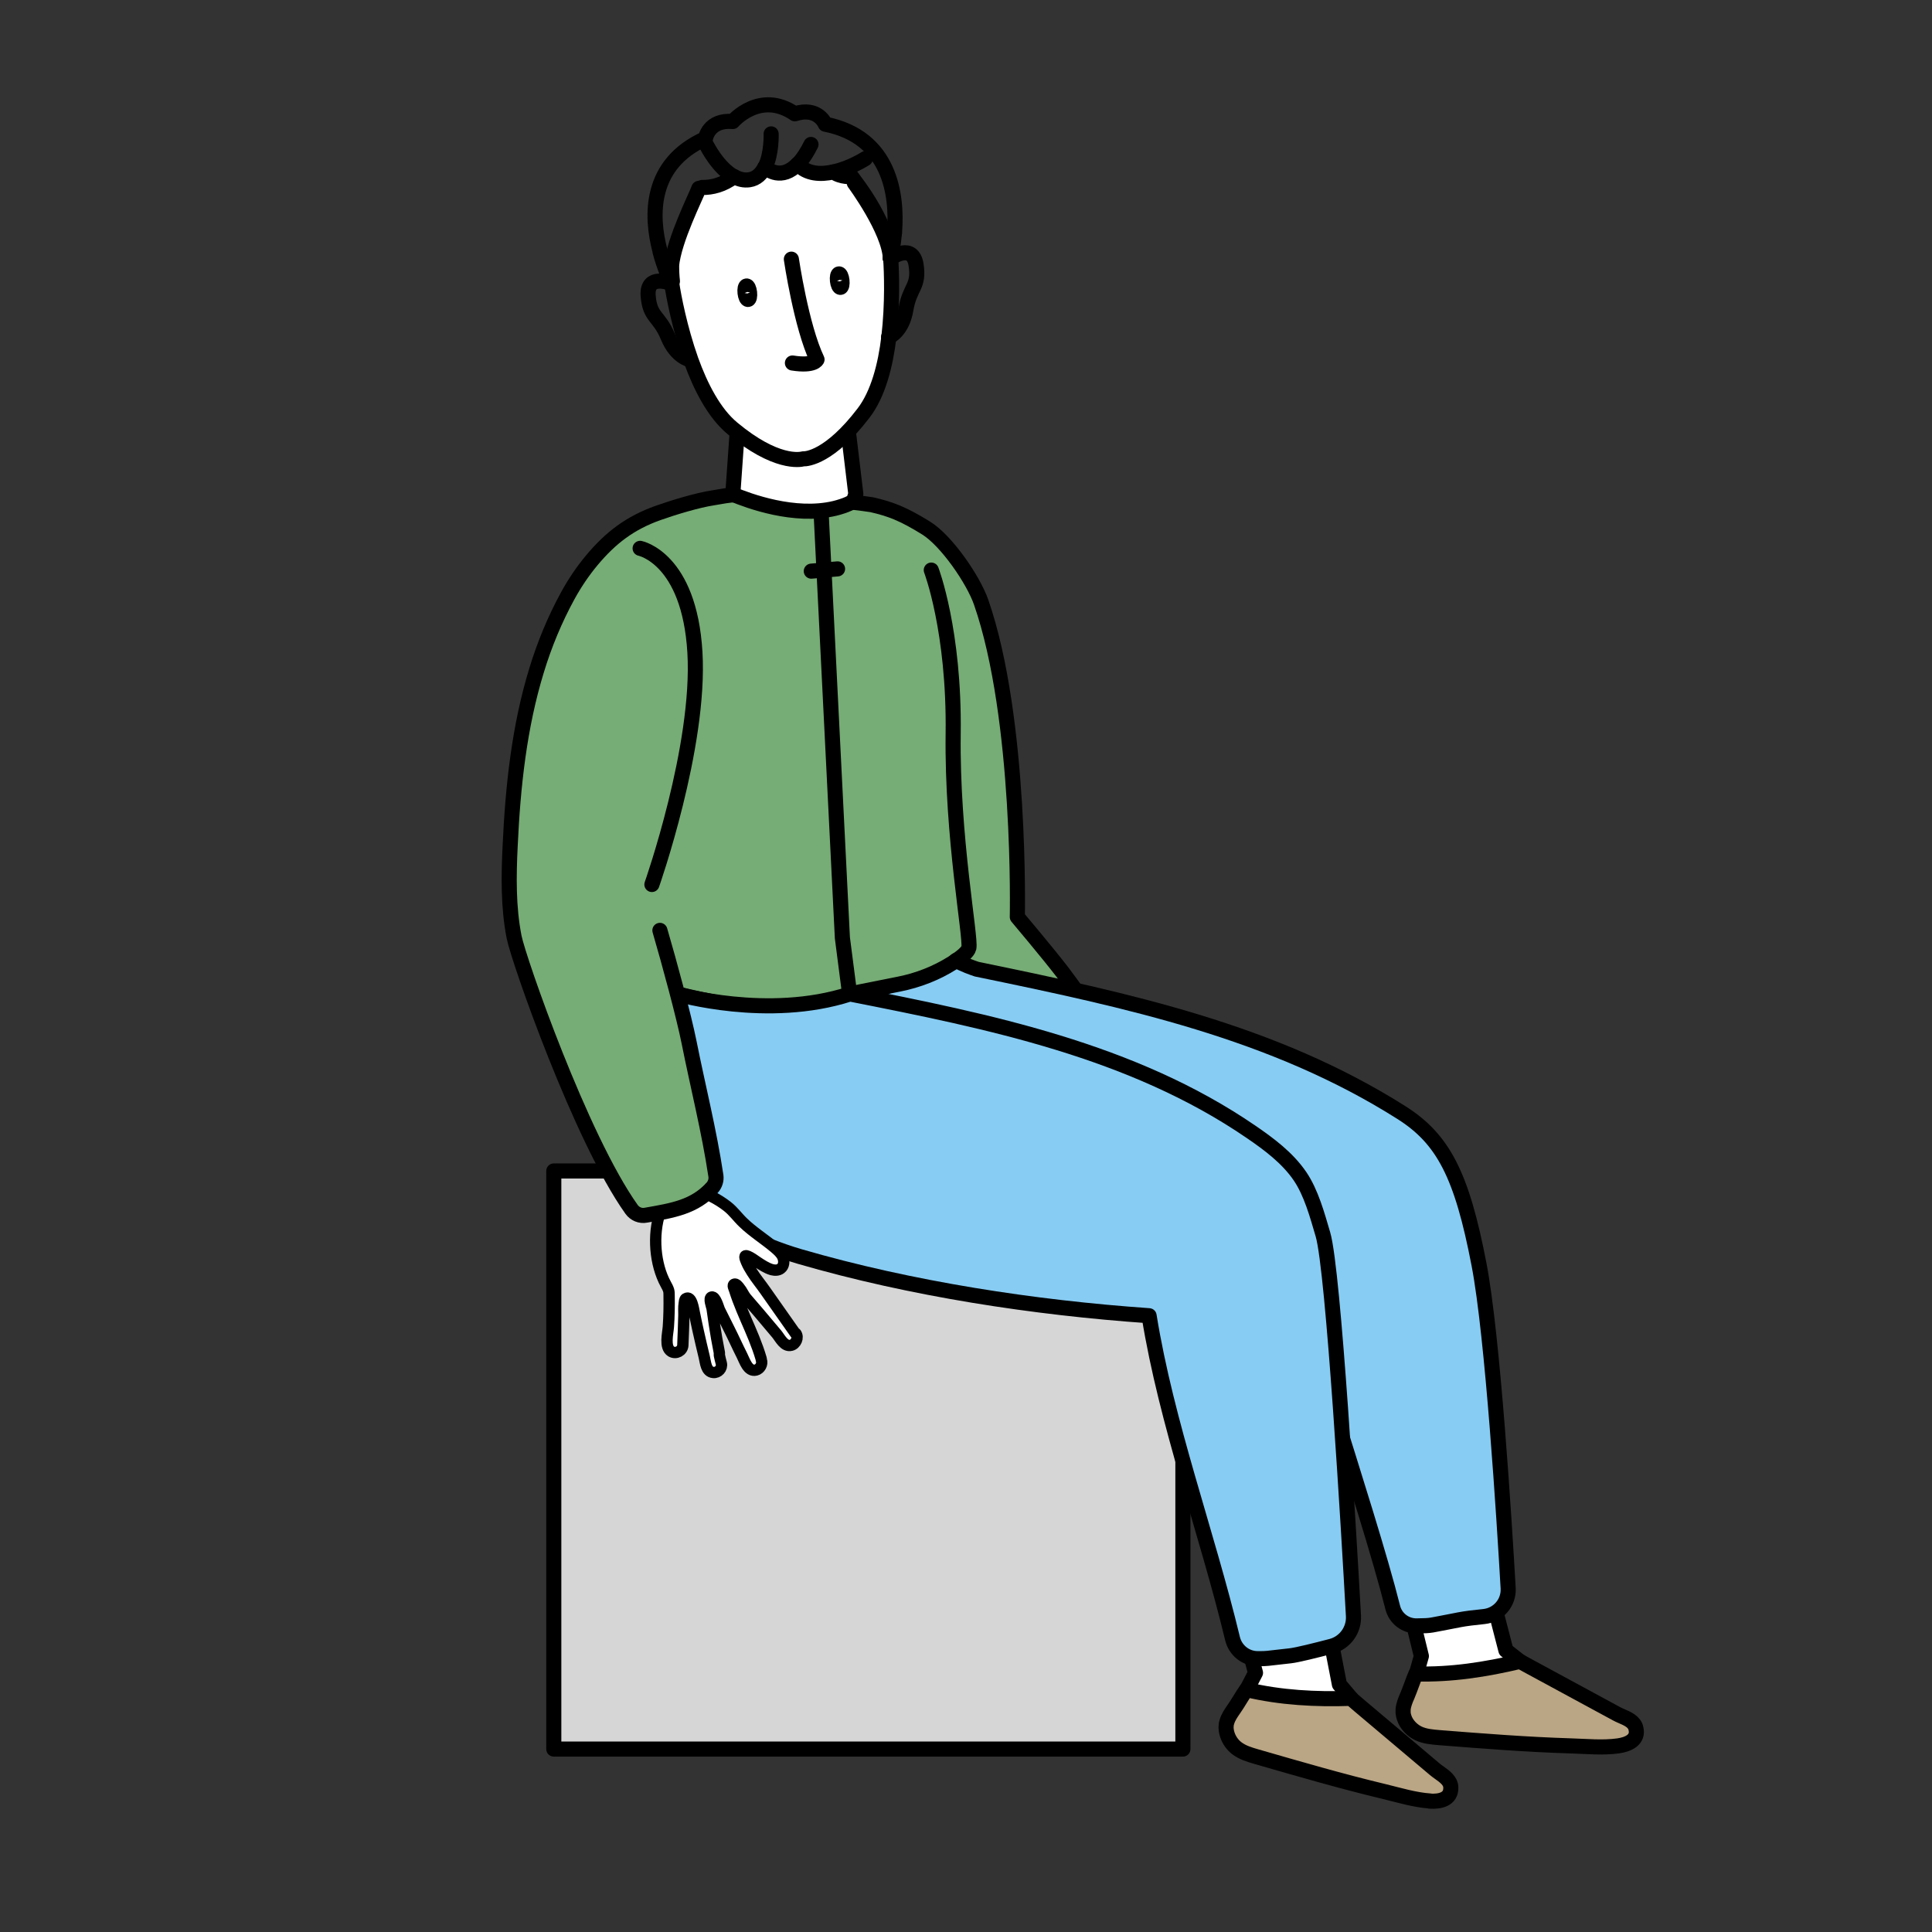 <?xml version="1.0" encoding="UTF-8"?>
<svg id="Calque_1" data-name="Calque 1" xmlns="http://www.w3.org/2000/svg" viewBox="0 0 128 128">
  <rect x="0" y="0" width="128" height="128" fill="#333333" stroke="none"/>
  <defs>
    <style>
      .cls-1 {
        fill: #76ac75;
      }

      .cls-1, .cls-2, .cls-3, .cls-4, .cls-5, .cls-6, .cls-7, .cls-8 {
        stroke-linecap: round;
        stroke-linejoin: round;
      }

      .cls-1, .cls-2, .cls-3, .cls-4, .cls-5, .cls-6, .cls-8 {
        stroke: #000;
      }

      .cls-2 {
        fill: #d6d6d6;
      }

      .cls-3 {
        fill: #87ccf3;
      }

      .cls-4 {
        fill: #baa584;
      }

      .cls-5, .cls-8 {
        fill: #fff;
      }

      .cls-6, .cls-7 {
        fill: none;
      }

      .cls-7 {
        stroke: #fff;
        stroke-width: 8px;
      }

      .cls-8 {
        stroke-width: .75px;
      }
    </style>
  </defs>
  <path class="cls-1" d="m54.38,33.03c.73.07,1.44.15,2.16.25.22.02.44.05.66.08.19.03.37.05.56.08.62.14,1.15.3,1.66.51.62.26,1.22.59,1.93,1.03,1.35.83,3.13,3.42,3.65,4.91,2.69,7.72,2.4,20.86,2.4,20.86,0,0,2.05,2.43,3,3.67,1.58,2.11,2.96,4.16,4.34,6.5.55.94.23,2.16-.71,2.71l-2.9,1.68c-.99.57-2.24.45-3.08-.32-3.17-2.86-6.05-6.09-8.62-9.44l-3.13.3"/>
  <path class="cls-1" d="m44.88,65.85l-6.41-14.65,3.57-12.19,12.33-5.66,1.44,28.78.48,3.72s-2.45,2.24-11.41,0"/>
  <rect class="cls-2" x="36.69" y="77.58" width="41.68" height="38.3"/>
  <path class="cls-5" d="m100.7,110.07l-.93-.73-1.6-6.19s-5.33,1-5.33,1.08c0,.08,1.33,5.49,1.33,5.49l-.44,1.56,4,.44,2.3-.48.68-1.17Z"/>
  <path class="cls-4" d="m107.2,115.67c-1.02.14-2.09.03-3.12,0-2.92-.09-5.84-.32-8.75-.55-.46-.04-.94-.08-1.36-.28-.33-.16-.61-.42-.8-.73-.11-.19-.19-.41-.21-.63,0-.08,0-.16,0-.23.03-.31.15-.61.28-.9.22-.53.34-.92.56-1.45,2.32.07,4.64-.29,6.9-.83.22.12.44.24.66.36l3.82,2.07c.52.28,1.03.56,1.55.84.12.07.25.13.37.2.36.2.89.33,1.15.68.06.08.11.17.13.28.2.78-.53,1.08-1.18,1.17Z"/>
  <path class="cls-5" d="m89.51,112.51l-.77-.91-1.78-9.2s-5.69.96-5.71,1.04c-.02.08,1.93,7.39,1.93,7.39l-.75,1.44,3.83,1.24h2.35s.9-1.01.9-1.01Z"/>
  <path class="cls-4" d="m94.74,119.32c-1.02-.07-2.06-.39-3.05-.63-2.84-.68-5.65-1.5-8.46-2.31-.45-.13-.91-.27-1.28-.55-.29-.22-.51-.53-.63-.88-.07-.21-.11-.44-.08-.66,0-.08.03-.15.05-.23.09-.3.27-.56.45-.82.33-.47.51-.83.84-1.3,2.26.54,4.6.66,6.92.58.19.16.38.32.57.49l3.32,2.8c.45.38.9.76,1.35,1.14.11.09.21.18.32.27.32.27.8.51.99.9.04.09.07.19.07.3.03.81-.74.95-1.39.91Z"/>
  <path class="cls-3" d="m63.34,63.63c.55.3,1.05.47,1.37.58,10.09,2.08,19.64,4.13,28.12,9.49,2.79,1.76,4.02,4.14,5.16,10.08.91,4.73,1.67,16.93,1.93,21.45.05.95-.65,1.77-1.6,1.87-.62.06-1.25.14-1.61.21-2.17.41-1.76.39-2.83.41-.76.02-1.43-.49-1.61-1.23-.81-3.24-2.62-8.93-4.09-13.63-.98-3.14-1.81-5.84-2.08-7.07-.01-.05-.02-.1-.03-.15-5.34-.22-10.93-.74-16.38-1.63-2.88-.47-5.71-1.03-8.45-1.71-3.03-.75-5.82-2.09-8.59-3.53-2.48-1.3-4.73-3.18-5.65-6.99"/>
  <path class="cls-3" d="m56.3,65.85c9.22,1.82,18.71,3.74,26.59,9.14,1.17.8,2.41,1.72,3.24,2.94.74,1.09,1.14,2.57,1.52,3.86.7,2.39,1.72,19.86,2.02,25.27.05.93-.56,1.77-1.46,2.01-1.03.27-2.27.58-2.72.63-1.84.2-1.44.19-2.17.19-.79,0-1.47-.55-1.66-1.32-1.7-7.06-4.38-14.26-5.53-21.4-7.63-.53-15.78-1.78-23.14-3.92-2.81-.82-5.39-2.22-7.94-3.73-2.28-1.35-4.34-3.29-5.09-7.12l4.92-6.54s5.99,1.75,11.41,0Z"/>
  <line class="cls-6" x1="54.38" y1="33.03" x2="54.38" y2="33.02"/>
  <path class="cls-8" d="m52.7,88.35s-1.99-2.83-1.99-2.83c-.29-.42-.62-.81-.89-1.24-.14-.22-.27-.44-.37-.68-.09-.22-.21-.51.11-.37.21.09.41.24.6.37.3.2.63.42.98.52.2.05.43.05.59-.08.21-.16.24-.48.14-.73,0,0,0-.02-.01-.03-.11-.25-.33-.44-.54-.62-.68-.57-1.45-1.05-2.08-1.66-.37-.35-.64-.75-1.05-1.07-.33-.26-.69-.48-1.06-.67l-.18-.82s.05-.03.05-.03c-.05-.26-.11-.51-.16-.77-1.16.62-2.33,1.24-3.5,1.86.22.52.36.84.37.83,0,0,0,0,.02-.01-.5,1.51-.34,3.45.38,4.76.07.13.15.27.19.41.03.11.03.23.03.35.01.69,0,1.38-.05,2.07-.03.43-.27,1.35.19,1.63.32.19.75-.04.77-.41.03-.67.05-1.34.07-2.02,0-.25-.02-.5.02-.75.01-.08.02-.27.1-.32.4-.25.52.71.57.93.08.41.17.81.26,1.22.13.58.26,1.15.4,1.72.09.36.11.97.59,1.02.33.04.62-.28.54-.6-.05-.18-.09-.36-.13-.54,0-.05,0-.11,0-.17-.13-.64-.24-1.29-.34-1.94-.05-.32-.09-.65-.14-.97-.02-.14-.26-.73-.03-.78.26-.06.45.7.52.85.21.43.43.86.64,1.28.29.57.55,1.16.84,1.73.18.35.4,1.11.93.98.28-.07.46-.4.36-.67,0-.03-.01-.07-.02-.11-.26-.89-.64-1.75-1.01-2.6-.18-.42-.36-.84-.52-1.27-.08-.22-.16-.44-.23-.67-.03-.09-.15-.31-.02-.37.13-.06.29.16.35.24.17.2.27.46.43.66.29.33.57.67.86,1,.39.47.79.93,1.18,1.4.23.28.5.86.95.75.32-.07.52-.52.32-.79Z"/>
  <path class="cls-1" d="m43.72,61.64c.64,2.19,1.58,5.66,1.93,7.4.59,2.96,1.33,5.86,1.78,8.86.04.28-.05.56-.23.77-1.18,1.31-2.65,1.53-4.41,1.84-.36.07-.73-.08-.95-.39-3.37-4.73-7.49-16.56-7.78-18.04-.39-1.99-.36-4.04-.26-6.06.18-3.92.6-7.86,1.75-11.61.52-1.71,1.21-3.38,2.07-4.95.45-.82.98-1.61,1.58-2.33,1.26-1.51,2.55-2.49,4.41-3.15,1.02-.36,2.59-.84,3.65-1,.62-.1.93-.18,1.57-.21,1.46-.05,2.92.03,4.38.15.39.04.78.07,1.18.11"/>
  <path class="cls-6" d="m42.41,36.33s3.26.65,3.63,6.89c.37,6.24-2.85,15.38-2.85,15.38"/>
  <path class="cls-5" d="m56.26,33.36c-.31.14-.63.24-.95.32-2.68.64-5.72-.5-6.76-.93l.32-4.55.03-.51,7.03-1.36.18,1.46.59,4.94c-.03.09-.06.19-.09.27-.02.06-.03.11-.06.16-.01.02-.01.05-.02.07h-.01l-.27.13Z"/>
  <path class="cls-6" d="m51.09,8.87s.05,1.31-.4,2.21h-.01"/>
  <path class="cls-6" d="m48.64,11.71c-1.06-.56-1.81-2.06-1.81-2.06"/>
  <path class="cls-6" d="m45.79,23.85h-.01c-.12-.02-.98-.21-1.53-1.54-.59-1.43-1.2-1.24-1.31-2.74-.09-1.41,1.4-.85,1.56-.77"/>
  <path class="cls-6" d="m57.33,10.51s-.99.64-2.11.88"/>
  <path class="cls-5" d="m46.52,12.42c.65.01,1.39-.17,2.12-.72.32.18.65.26,1,.21.49-.07.81-.41,1.03-.83.01.01.03.02.04.02.15.13,1.07.88,2.14-.23.6.67,1.52.71,2.36.52.52.37,1.21.31,1.21.31.04.06.1.12.13.18,2.18,2.85,2.45,4.83,2.47,5.05.11-.53.18-1.03.24-1.5-.08.88-.22,1.52-.26,1.66h0s0,.04,0,.04h.01c.06.83.14,2.97-.12,5.2-.22,1.86-.71,3.78-1.68,5.04-2.24,2.93-3.76,3.04-3.99,3.03-.23.06-1.83.36-4.68-2.01-1.23-1.01-2.13-2.78-2.76-4.53-.75-2.12-1.15-4.23-1.27-5.05h.01c-.02-.09-.03-.19-.03-.3.03.08.06.12.06.12-.04-.34-.05-.69-.06-1.02.16-1.73,1.64-4.63,1.81-5.13l.23-.05Z"/>
  <path class="cls-6" d="m44.48,17.61c-.03.33-.04.63,0,.9"/>
  <path class="cls-6" d="m44.51,18.8s0-.01-.01-.02h0c-.08-.17-.48-1-.78-2.14v-.04c-.6-2.28-.73-5.74,3.02-7.42,0,0,.19-1.27,1.81-1.13,0,0,1.8-2.1,4.11-.51,1.55-.5,2.02.69,2.02.69,4.34.86,4.76,4.74,4.59,7.07,0,.05-.01.09-.01.12"/>
  <path class="cls-6" d="m56.6,12.12s2.33,3.15,2.39,5.01"/>
  <path class="cls-6" d="m44.45,18.45h0s.02.15.05.32h0s0,.04,0,.04"/>
  <path class="cls-6" d="m59,17.12v-.02"/>
  <path class="cls-6" d="m58.97,16.76s.01.12.02.32"/>
  <path class="cls-6" d="m58.87,22.33h.01c.11-.05.91-.43,1.14-1.84.26-1.52.9-1.48.67-2.96-.23-1.4-1.55-.52-1.7-.41"/>
  <path class="cls-6" d="m53.73,9.57c-.26.53-.53.93-.78,1.21-.03.04-.05.08-.09.09"/>
  <path class="cls-6" d="m50.72,11.1l-.03-.02"/>
  <path class="cls-5" d="m52.43,17.17s.65,4.44,1.7,6.65c0,0-.17.46-1.63.23"/>
  <ellipse class="cls-5" cx="49.51" cy="19.4" rx=".15" ry=".45" transform="translate(-1.86 5.66) rotate(-6.43)"/>
  <ellipse class="cls-5" cx="55.63" cy="18.6" rx=".15" ry=".45" transform="translate(-1.73 6.34) rotate(-6.43)"/>
  <line class="cls-1" x1="53.75" y1="37.84" x2="55.49" y2="37.69"/>
  <path class="cls-6" d="m56.3,65.85l3.26-.65c1.26-.25,2.47-.72,3.56-1.41.55-.35,1.01-.72,1.07-.99.15-.71-1.13-7.36-1.04-14.19.09-6.83-1.45-10.84-1.45-10.84"/>
  <rect class="cls-7" x="-3528.05" y="-285.51" width="6467.34" height="6437.3"/>
</svg>